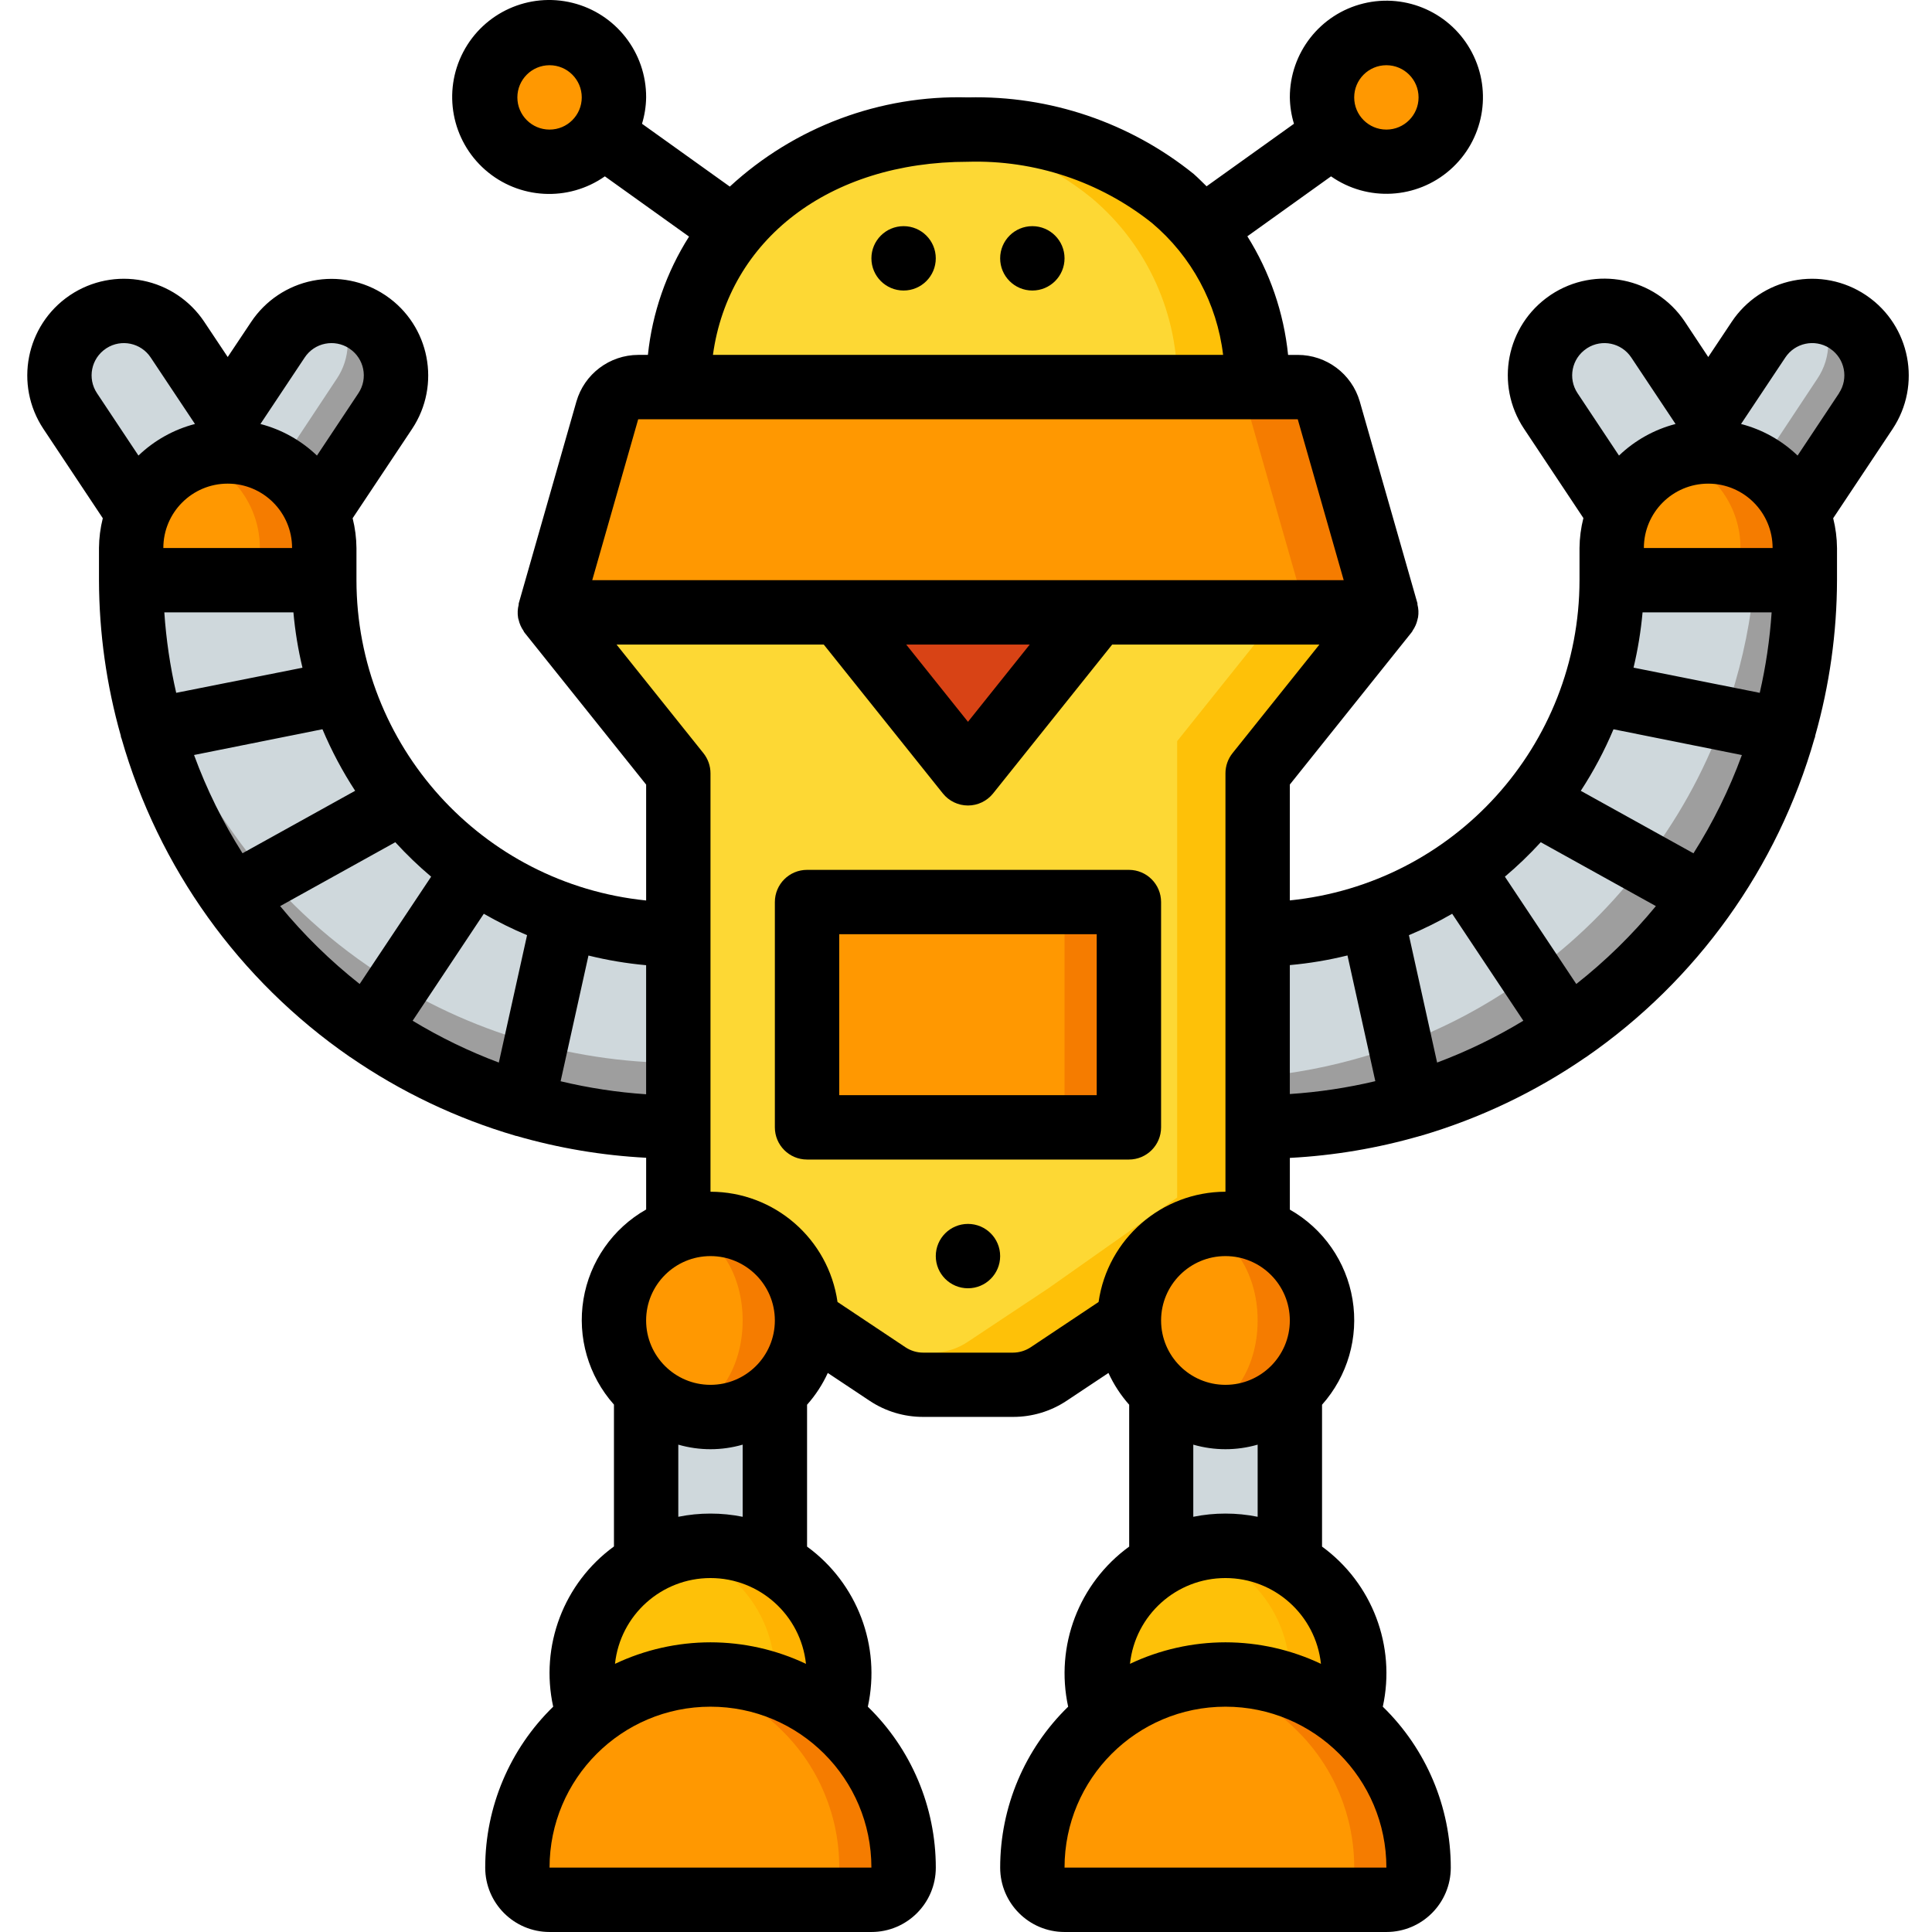 <svg height="512pt" viewBox="-7 0 512 512.226" width="512pt" xmlns="http://www.w3.org/2000/svg"><path d="m215.391 443.961c.008 3.867-.656 7.707-1.965 11.348h-64.34c-1.309-3.641-1.973-7.48-1.961-11.348-.016-15.566 10.523-29.16 25.598-33.027 2.781-.762 5.652-1.133 8.535-1.109 18.852 0 34.133 15.285 34.133 34.137zm0 0" fill="#ffb301"/><path d="m351.922 443.961c.008 3.867-.656 7.707-1.961 11.348h-64.34c-1.309-3.641-1.973-7.48-1.965-11.348-.012-15.566 10.523-29.16 25.602-33.027 2.777-.762 5.648-1.133 8.531-1.109 18.852 0 34.133 15.285 34.133 34.137zm0 0" fill="#ffb301"/><path d="m198.324 443.961c.008 3.867-.656 7.707-1.965 11.348h-47.273c-1.309-3.641-1.973-7.48-1.961-11.348-.016-15.566 10.523-29.16 25.598-33.027 15.074 3.867 25.613 17.461 25.602 33.027zm0 0" fill="#fec108"/><path d="m334.855 443.961c.008 3.867-.656 7.707-1.961 11.348h-47.273c-1.309-3.641-1.973-7.48-1.965-11.348-.012-15.566 10.523-29.16 25.602-33.027 15.074 3.867 25.609 17.461 25.598 33.027zm0 0" fill="#fec108"/><path d="m94.984 108.941-17.918 27.051h-47.617l-5.633-8.535-12.289-18.516c-3.68-5.551-3.793-12.738-.289-18.402 3.5-5.664 9.977-8.773 16.59-7.965 4.926.652 9.34 3.387 12.117 7.508l4.094 6.145 9.219 13.824 13.312-19.969c3.16-4.777 8.52-7.633 14.25-7.594.715-.027 1.43.031 2.133.168 2.625.262 5.148 1.172 7.34 2.648 3.773 2.496 6.395 6.398 7.273 10.84.883 4.438-.047 9.047-2.582 12.797zm0 0" fill="#9e9e9e"/><path d="m82.184 100.406-17.918 27.051h-40.449l-12.289-18.516c-3.68-5.551-3.793-12.738-.289-18.402 3.5-5.664 9.977-8.773 16.59-7.965l12.629 18.941 3.582-5.289 9.219 13.824 13.312-19.969c3.16-4.777 8.52-7.633 14.25-7.594.715-.027 1.43.031 2.133.168 3.086 5.594 2.789 12.445-.77 17.75zm0 0" fill="#cfd8dc"/><path d="m490.418 99.469c0 3.375-1.008 6.676-2.898 9.473l-17.922 27.051h-47.617l-5.629-8.535-12.289-18.516c-3.527-5.215-3.875-11.953-.902-17.504 2.973-5.547 8.773-8.996 15.066-8.949.684 0 1.453.086 2.133.086 4.93.652 9.34 3.387 12.117 7.508l4.098 6.145 9.215 13.824 13.312-19.969c3.59-5.41 9.953-8.293 16.383-7.426 2.629.262 5.152 1.172 7.34 2.648 4.77 3.125 7.629 8.461 7.594 14.164zm0 0" fill="#9e9e9e"/><path d="m477.621 90.934c-.004 3.379-1.012 6.676-2.902 9.473l-17.922 27.051h-40.445l-12.289-18.516c-3.527-5.215-3.875-11.953-.902-17.504 2.973-5.547 8.773-8.996 15.066-8.949.684 0 1.453.086 2.133.086l12.629 18.941 3.586-5.289 9.215 13.824 13.312-19.969c3.59-5.41 9.953-8.293 16.383-7.426 1.395 2.539 2.125 5.383 2.137 8.277zm0 0" fill="#cfd8dc"/><path d="m172.723 247.691v51.199c-29.426-.035-58.148-9.023-82.348-25.77-14-9.621-26.168-21.672-35.926-35.582-9.539-13.285-16.703-28.125-21.16-43.863-3.75-12.949-5.645-26.367-5.633-39.852h51.199c-.016 10.129 1.629 20.188 4.863 29.781 3.477 10.52 8.824 20.32 15.789 28.93 5.52 6.875 11.984 12.938 19.199 18.004 7.293 5.219 15.316 9.332 23.809 12.203 9.727 3.309 19.934 4.98 30.207 4.949zm0 0" fill="#9e9e9e"/><path d="m172.723 247.691v34.133c-29.426-.035-58.148-9.023-82.348-25.77-14-9.621-26.168-21.676-35.926-35.582-9.539-13.285-16.703-28.125-21.16-43.863-2.148-7.457-3.691-15.078-4.609-22.785h50.176c-.016 10.129 1.629 20.188 4.863 29.781 3.477 10.52 8.824 20.32 15.789 28.93 5.52 6.875 11.984 12.938 19.199 18.004 7.293 5.219 15.316 9.332 23.809 12.203 9.727 3.309 19.934 4.98 30.207 4.949zm0 0" fill="#cfd8dc"/><path d="m78.855 145.293v8.531h-51.199v-8.531c-.051-10.848 6.812-20.527 17.066-24.066 2.727-1.031 5.617-1.551 8.535-1.535 14.137 0 25.598 11.461 25.598 25.602zm0 0" fill="#f57c00"/><g fill="#9e9e9e"><path d="m471.391 153.824c.012 13.484-1.883 26.902-5.633 39.852l-14.508-2.902-35.926-7.168c.598-1.875 1.195-3.754 1.707-5.629 2.102-7.879 3.16-15.996 3.16-24.152zm0 0"/><path d="m465.758 193.676c-4.461 15.738-11.621 30.578-21.164 43.863l-13.566-7.512-31.488-17.492.77-1.023c6.613-8.34 11.699-17.789 15.016-27.906l35.926 7.168zm0 0"/><path d="m408.668 273.121c-12.535 8.73-26.395 15.383-41.043 19.711l-2.645-11.945-8.449-38.145c6.629-2.199 12.965-5.207 18.859-8.961 1.719-.969 3.371-2.051 4.949-3.242l20.309 30.551zm0 0"/><path d="m367.625 292.832c-13.398 4.02-27.312 6.059-41.301 6.059v-51.199c6.691.047 13.363-.699 19.883-2.219 3.508-.637 6.961-1.551 10.324-2.73l8.449 38.145zm0 0"/><path d="m444.594 237.539c-9.754 13.91-21.922 25.961-35.926 35.582l-8.02-12.031-20.309-30.551c7.215-5.066 13.676-11.129 19.199-18.004l31.488 17.492zm0 0"/></g><path d="m420.191 149.559c0 8.152-1.059 16.273-3.16 24.148-.512 1.879-1.109 3.758-1.707 5.633-3.316 10.117-8.402 19.562-15.016 27.906l-.77 1.023c-5.523 6.875-11.984 12.934-19.199 18.004-1.578 1.188-3.23 2.273-4.949 3.242-5.895 3.75-12.23 6.762-18.859 8.961-3.363 1.18-6.816 2.094-10.324 2.73-6.52 1.52-13.191 2.266-19.883 2.219v42.07c9.66-.855 19.207-2.688 28.5-5.461 3.414-1.027 6.828-2.137 10.156-3.414 10.934-4.129 21.309-9.602 30.891-16.301 1.621-1.109 3.156-2.219 4.777-3.496 11.664-8.734 21.91-19.211 30.379-31.062l.77-1.023c8.402-11.672 14.965-24.566 19.453-38.23.598-1.875 1.195-3.754 1.707-5.633 2.977-10.199 4.781-20.707 5.375-31.316zm0 0" fill="#cfd8dc"/><path d="m471.391 145.293v8.531h-51.199v-8.531c-.004-6.789 2.699-13.297 7.508-18.09 2.672-2.715 5.945-4.762 9.559-5.977 2.723-1.031 5.617-1.551 8.531-1.535 14.141 0 25.602 11.461 25.602 25.602zm0 0" fill="#f57c00"/><path d="m61.789 145.293v8.531h-34.133v-8.531c-.051-10.848 6.812-20.527 17.066-24.066 3.613 1.215 6.887 3.262 9.559 5.977 4.809 4.793 7.508 11.301 7.508 18.09zm0 0" fill="#ff9801"/><path d="m454.324 145.293v8.531h-34.133v-8.531c-.004-6.789 2.699-13.297 7.508-18.09 2.672-2.715 5.945-4.762 9.559-5.977 10.254 3.539 17.117 13.219 17.066 24.066zm0 0" fill="#ff9801"/><path d="m360.457 162.359-34.133 42.668v121l-34.133 24.066-21.336 14.164c-2.793 1.898-6.094 2.91-9.473 2.902h-23.723c-3.375.008-6.676-1.004-9.469-2.902l-8.449-5.633-12.887-8.531-34.133-24.066v-121l-34.133-42.668h76.801l20.051 25.086 14.082 17.582 34.133-42.668zm0 0" fill="#fec108"/><path d="m339.125 153.824-6.828 8.535-27.309 34.133v121.004l-34.133 24.062-21.332 14.164c-2.793 1.902-6.094 2.91-9.473 2.902h-20.309l-12.887-8.531-34.133-24.066v-121l-34.133-42.668h76.801l17.066 28.809 2.984-3.723 26.883-33.621zm0 0" fill="#fdd834"/><path d="m232.457 495.16c0 4.711-3.82 8.531-8.535 8.531h-85.332c-4.711 0-8.535-3.82-8.535-8.531-.039-13.586 5.371-26.621 15.02-36.184 7.457-7.582 17.148-12.574 27.648-14.25 2.816-.516 5.672-.773 8.535-.766 28.258.039 51.156 22.938 51.199 51.199zm0 0" fill="#f57c00"/><path d="m164.191 369.121h34.133v45.312h-34.133zm0 0" fill="#cfd8dc"/><path d="m206.855 350.094c0 14.137-11.461 25.598-25.598 25.598-2.918.02-5.809-.5-8.535-1.535-10.223-3.582-17.066-13.23-17.066-24.062 0-10.836 6.844-20.484 17.066-24.066 2.727-1.031 5.617-1.555 8.535-1.535 14.137 0 25.598 11.461 25.598 25.602zm0 0" fill="#f57c00"/><path d="m368.988 495.16c0 4.711-3.82 8.531-8.531 8.531h-85.332c-4.715 0-8.535-3.82-8.535-8.531-.043-13.586 5.367-26.621 15.02-36.184 7.457-7.582 17.145-12.574 27.648-14.25 2.812-.516 5.672-.773 8.531-.766 28.262.039 51.16 22.938 51.199 51.199zm0 0" fill="#f57c00"/><path d="m215.391 495.16c0 4.711-3.82 8.531-8.535 8.531h-68.266c-4.711 0-8.535-3.82-8.535-8.531-.039-13.586 5.371-26.621 15.02-36.184 7.457-7.582 17.148-12.574 27.648-14.25 10.504 1.676 20.191 6.668 27.648 14.25 9.648 9.562 15.059 22.598 15.02 36.184zm0 0" fill="#ff9801"/><path d="m351.922 495.16c0 4.711-3.82 8.531-8.531 8.531h-68.266c-4.715 0-8.535-3.82-8.535-8.531-.043-13.586 5.367-26.621 15.02-36.184 7.457-7.582 17.145-12.574 27.648-14.25 10.5 1.676 20.191 6.668 27.648 14.25 9.648 9.562 15.059 22.598 15.016 36.184zm0 0" fill="#ff9801"/><path d="m300.723 369.121h34.133v45.312h-34.133zm0 0" fill="#cfd8dc"/><path d="m343.391 350.094c0 14.137-11.461 25.598-25.602 25.598-2.914.02-5.809-.5-8.531-1.535-10.227-3.582-17.07-13.23-17.07-24.062 0-10.836 6.844-20.484 17.07-24.066 2.723-1.031 5.617-1.555 8.531-1.535 14.141 0 25.602 11.461 25.602 25.602zm0 0" fill="#f57c00"/><path d="m189.789 350.094c0-13.293-7.641-24.066-17.066-24.066-9.426 0-17.066 10.773-17.066 24.066 0 13.289 7.641 24.062 17.066 24.062 9.426 0 17.066-10.773 17.066-24.062zm0 0" fill="#ff9801"/><path d="m326.324 350.094c0-13.293-7.641-24.066-17.066-24.066-9.426 0-17.066 10.773-17.066 24.066 0 13.289 7.641 24.062 17.066 24.062 9.426 0 17.066-10.773 17.066-24.062zm0 0" fill="#ff9801"/><path d="m360.457 162.359h-221.867l15.273-53.504c1.066-3.652 4.391-6.18 8.191-6.23h174.934c3.805.051 7.129 2.578 8.195 6.23zm0 0" fill="#f57c00"/><path d="m339.125 162.359h-200.535l15.273-53.504c1.066-3.652 4.391-6.18 8.191-6.23h153.602c3.805.051 7.129 2.578 8.191 6.23zm0 0" fill="#ff9801"/><path d="m283.656 162.359-34.133 42.668-34.133-42.668zm0 0" fill="#d84315"/><path d="m326.324 102.625h-153.602c0-38.742 28.758-63.742 66.133-67.582 3.535-.484 7.102-.715 10.668-.684 19.68-.512 38.906 5.957 54.273 18.262 14.672 12.41 22.953 30.789 22.527 50.004zm0 0" fill="#fec108"/><path d="m304.988 102.625h-132.266c0-38.742 28.758-63.742 66.133-67.582 15.98 1.305 31.188 7.438 43.605 17.578 14.676 12.41 22.953 30.789 22.527 50.004zm0 0" fill="#fdd834"/><path d="m215.391 239.16h68.266c4.715 0 8.535 3.82 8.535 8.531v42.668c0 4.711-3.82 8.531-8.535 8.531h-68.266c-4.715 0-8.535-3.82-8.535-8.531v-42.668c0-4.711 3.82-8.531 8.535-8.531zm0 0" fill="#f57c00"/><path d="m215.391 239.16h51.199c4.711 0 8.535 3.82 8.535 8.531v42.668c0 4.711-3.824 8.531-8.535 8.531h-51.199c-4.715 0-8.535-3.82-8.535-8.531v-42.668c0-4.711 3.82-8.531 8.535-8.531zm0 0" fill="#ff9801"/><path d="m155.656 25.824c0 9.426-7.641 17.066-17.066 17.066-9.426 0-17.066-7.641-17.066-17.066s7.641-17.066 17.066-17.066c9.426 0 17.066 7.641 17.066 17.066zm0 0" fill="#ff9801"/><path d="m377.523 25.824c0 9.426-7.641 17.066-17.066 17.066s-17.066-7.641-17.066-17.066 7.641-17.066 17.066-17.066 17.066 7.641 17.066 17.066zm0 0" fill="#ff9801"/><path d="m240.988 68.492c0 4.715-3.82 8.535-8.531 8.535-4.715 0-8.535-3.82-8.535-8.535 0-4.711 3.82-8.531 8.535-8.531 4.711 0 8.531 3.82 8.531 8.531zm0 0"/><path d="m275.125 68.492c0 4.715-3.824 8.535-8.535 8.535-4.711 0-8.535-3.82-8.535-8.535 0-4.711 3.824-8.531 8.535-8.531 4.711 0 8.535 3.82 8.535 8.531zm0 0"/><path d="m258.055 333.027c0 4.711-3.82 8.531-8.531 8.531-4.715 0-8.535-3.82-8.535-8.531 0-4.715 3.82-8.535 8.535-8.535 4.711 0 8.531 3.82 8.531 8.535zm0 0"/><path d="m487.844 78.426-.324-.223c-5.652-3.766-12.57-5.133-19.23-3.797-6.66 1.332-12.516 5.262-16.277 10.914l-6.223 9.336-6.219-9.387c-7.855-11.75-23.734-14.93-35.508-7.109l-.309.215c-11.531 7.918-14.57 23.625-6.824 35.277l15.758 23.703c-.66 2.594-1.004 5.258-1.031 7.938v8.531c-.055 43.801-33.223 80.469-76.801 84.898v-30.719l32.266-40.328.078-.129.082-.066c.062-.078.062-.18.113-.258.629-.895 1.074-1.902 1.312-2.969 0-.195.113-.375.145-.57.184-1.141.129-2.301-.16-3.414 0-.105 0-.207 0-.309l-15.301-53.547c-2.133-7.301-8.828-12.32-16.434-12.32h-2.562c-1.137-11.172-4.836-21.934-10.801-31.445l22.184-15.891c9.668 6.766 22.707 6.047 31.57-1.738 8.867-7.785 11.262-20.621 5.805-31.078-5.457-10.461-17.355-15.836-28.812-13.016-11.457 2.82-19.504 13.102-19.484 24.898.035 2.371.402 4.723 1.094 6.992l-23.168 16.578c-1.137-1.102-2.234-2.234-3.414-3.27-16.918-13.633-38.121-20.828-59.844-20.301-23.328-.66-45.988 7.828-63.148 23.648l-23.277-16.656c.691-2.27 1.059-4.621 1.094-6.992.051-11.859-8.016-22.215-19.527-25.066-11.512-2.852-23.48 2.535-28.973 13.047-5.492 10.512-3.082 23.414 5.832 31.234 8.914 7.82 22.02 8.531 31.727 1.719l22.316 15.973c-6.012 9.473-9.746 20.207-10.906 31.363h-2.562c-7.609.023-14.293 5.066-16.398 12.379l-15.301 53.547v.309c-.289 1.113-.344 2.277-.164 3.414 0 .195.105.375.145.57.238 1.066.688 2.078 1.316 2.969.051.078.051.18.109.258l.07.059.074.129 32.242 40.293v30.723c-43.586-4.434-76.754-41.109-76.801-84.918v-8.531c-.023-2.664-.363-5.312-1.016-7.895l15.762-23.68c7.754-11.672 4.68-27.41-6.895-35.312-.086-.062-.176-.121-.266-.176-5.652-3.766-12.566-5.129-19.223-3.797-6.66 1.336-12.512 5.262-16.277 10.91l-6.219 9.312-6.223-9.336c-3.762-5.652-9.617-9.578-16.273-10.91-6.66-1.336-13.574.027-19.227 3.793-.082.051-.168.102-.246.164-11.57 7.906-14.648 23.641-6.91 35.328l15.758 23.703c-.648 2.582-.992 5.23-1.012 7.895v8.531c.035 13.965 1.988 27.859 5.801 41.293-.004.074-.004.148 0 .223.047.152.105.301.172.445 9.793 34.285 31.176 64.113 60.5 84.395l.051.051h.051c13.387 9.234 28.164 16.277 43.77 20.863l.109.051h.137c11.23 3.25 22.797 5.203 34.477 5.812v13.711c-8.855 5.027-14.961 13.785-16.621 23.828-1.656 10.043 1.316 20.301 8.086 27.902v37.613c-13.324 9.707-19.648 26.379-16.109 42.48-11.52 11.207-18.02 26.594-18.023 42.668 0 9.426 7.641 17.066 17.066 17.066h85.332c9.426 0 17.066-7.641 17.066-17.066 0-16.074-6.5-31.461-18.02-42.668 3.52-16.09-2.801-32.742-16.113-42.445v-37.613c2.242-2.52 4.094-5.359 5.496-8.422l11.094 7.379c4.203 2.797 9.141 4.281 14.191 4.27h23.832c5.051.012 9.992-1.473 14.199-4.27l11.094-7.379c1.406 3.062 3.258 5.902 5.496 8.422v37.613c-13.336 9.684-19.688 26.34-16.18 42.445-11.52 11.207-18.02 26.594-18.023 42.668 0 9.426 7.645 17.066 17.07 17.066h85.332c9.426 0 17.066-7.641 17.066-17.066-.004-16.074-6.504-31.461-18.023-42.668 3.523-16.09-2.797-32.742-16.109-42.445v-37.613c6.77-7.605 9.742-17.859 8.082-27.902-1.656-10.043-7.762-18.801-16.617-23.828v-13.711c11.676-.613 23.246-2.562 34.477-5.812h.137l.109-.051c15.613-4.582 30.395-11.625 43.785-20.863h.059l.07-.07c29.312-20.293 50.68-50.125 60.457-84.41.066-.145.125-.293.172-.445.004-.074.004-.148 0-.223 3.812-13.434 5.766-27.328 5.801-41.293v-8.531c-.023-2.664-.363-5.312-1.016-7.895l15.762-23.68c7.734-11.656 4.695-27.359-6.824-35.293zm-28.402 105.266-33.457-6.68c1.148-4.82 1.945-9.719 2.391-14.652h34.219c-.484 7.184-1.535 14.316-3.152 21.332zm-17.578 42.539-29.867-16.562c3.375-5.168 6.277-10.629 8.672-16.316l34.039 6.828c-3.336 9.125-7.645 17.871-12.852 26.078zm20.992-80.938h-34.133c0-9.426 7.641-17.066 17.066-17.066 9.426 0 17.066 7.641 17.066 17.066zm-49.355-52.855.215-.152c3.914-2.473 9.086-1.371 11.656 2.48l11.75 17.648c-5.633 1.461-10.793 4.344-14.996 8.371l-10.996-16.547c-2.594-3.918-1.531-9.191 2.371-11.801zm-39.594 189.277-7.477-33.773c3.938-1.652 7.77-3.547 11.469-5.676l18.867 28.355c-7.258 4.402-14.91 8.113-22.859 11.094zm-13.449-264.422c4.711 0 8.531 3.82 8.531 8.531 0 4.715-3.82 8.535-8.531 8.535-4.715 0-8.535-3.82-8.535-8.535 0-4.711 3.82-8.531 8.535-8.531zm-230.402 8.531c0-4.711 3.824-8.531 8.535-8.531 4.711 0 8.535 3.82 8.535 8.531 0 4.715-3.824 8.535-8.535 8.535-4.711 0-8.535-3.82-8.535-8.535zm119.469 17.066c17.656-.516 34.93 5.227 48.758 16.215 10.512 8.84 17.262 21.352 18.887 34.988h-135.262c4.18-30.523 30.77-51.203 67.617-51.203zm-87.434 68.27h174.867l12.184 42.664h-199.234zm103.809 59.73-16.375 20.48-16.375-20.48zm-163.609 99.738 18.867-28.363c3.699 2.129 7.531 4.023 11.469 5.676l-7.484 33.773c-7.941-2.98-15.594-6.691-22.852-11.086zm-57.957-70.457 34.047-6.828c2.395 5.688 5.293 11.148 8.668 16.316l-29.863 16.562c-5.203-8.199-9.512-16.934-12.852-26.051zm8.926-71.945c9.426 0 17.066 7.641 17.066 17.066h-34.133c0-9.426 7.641-17.066 17.066-17.066zm-16.805 34.133h34.227c.438 4.945 1.238 9.852 2.398 14.676l-33.477 6.656c-1.613-7.016-2.664-14.148-3.148-21.332zm37.23-67.594c1.25-1.887 3.203-3.195 5.422-3.633 2.16-.43 4.402-.012 6.262 1.168.059.051.121.086.18.129 3.91 2.609 4.969 7.891 2.371 11.809l-11 16.547c-4.195-4.023-9.355-6.906-14.984-8.371zm-52.719-2.336.172-.121c3.918-2.5 9.113-1.406 11.691 2.457l11.75 17.648c-5.629 1.465-10.785 4.348-14.984 8.371l-11-16.547c-2.598-3.918-1.535-9.199 2.371-11.809zm46.199 147.805 30.527-16.938c2.969 3.246 6.141 6.301 9.504 9.137l-18.953 28.453c-7.746-6.109-14.812-13.035-21.078-20.652zm74.359 46.438 7.383-33.332c5.023 1.242 10.133 2.098 15.285 2.562v34.219c-7.641-.512-15.223-1.668-22.668-3.449zm39.734 46.355c9.426 0 17.066 7.641 17.066 17.066s-7.641 17.066-17.066 17.066c-9.426 0-17.066-7.641-17.066-17.066s7.641-17.066 17.066-17.066zm42.664 162.133h-85.332c0-23.566 19.102-42.668 42.668-42.668 23.562 0 42.664 19.102 42.664 42.668zm-42.664-59.734c-8.758.008-17.406 1.957-25.32 5.707 1.387-12.938 12.305-22.746 25.32-22.746 13.012 0 23.93 9.809 25.316 22.746-7.914-3.75-16.559-5.699-25.316-5.707zm0-34.133c-2.867-.004-5.727.281-8.535.852v-19.129c5.574 1.613 11.492 1.613 17.066 0v19.129c-2.809-.57-5.668-.855-8.531-.852zm153.598-51.199c0 9.426-7.641 17.066-17.066 17.066-9.426 0-17.066-7.641-17.066-17.066s7.641-17.066 17.066-17.066c9.426 0 17.066 7.641 17.066 17.066zm25.602 145.066h-85.332c0-23.566 19.102-42.668 42.664-42.668 23.566 0 42.668 19.102 42.668 42.668zm-42.668-59.734c-8.758.008-17.402 1.957-25.316 5.707 1.387-12.938 12.305-22.746 25.316-22.746 13.012 0 23.934 9.809 25.32 22.746-7.914-3.75-16.562-5.699-25.32-5.707zm0-34.133c-2.863-.004-5.723.281-8.531.852v-19.129c5.574 1.613 11.492 1.613 17.066 0v19.129c-2.809-.57-5.668-.855-8.535-.852zm-33.637-56.098-17.988 11.996c-1.395.922-3.023 1.422-4.695 1.434h-23.809c-1.68 0-3.324-.5-4.727-1.434l-17.996-11.996c-2.402-16.762-16.75-29.211-33.68-29.234v-110.934c0-1.941-.66-3.82-1.871-5.336l-23.039-28.801h54.938l31.574 39.469c1.617 2.023 4.07 3.203 6.664 3.203s5.043-1.18 6.664-3.203l31.574-39.469h54.938l-23.039 28.801c-1.211 1.516-1.871 3.395-1.871 5.336v110.934c-16.914.043-31.234 12.488-33.637 29.234zm50.703-89.32c5.152-.461 10.262-1.316 15.285-2.559l7.379 33.332c-7.445 1.77-15.027 2.91-22.664 3.41zm75.949 5.012-18.93-28.453c3.363-2.836 6.539-5.891 9.508-9.137l30.523 16.938c-6.27 7.621-13.348 14.547-21.102 20.652zm69.672-156.648-11 16.547c-4.199-4.027-9.359-6.91-14.992-8.371l11.75-17.641c2.562-3.852 7.73-4.961 11.648-2.5l.223.164c3.895 2.617 4.941 7.891 2.348 11.801zm0 0"/><path d="m292.191 230.625h-85.336c-4.711 0-8.531 3.82-8.531 8.535v59.73c0 4.715 3.82 8.535 8.531 8.535h85.336c4.711 0 8.531-3.82 8.531-8.535v-59.73c0-4.715-3.82-8.535-8.531-8.535zm-8.535 59.734h-68.266v-42.668h68.266zm0 0"/></svg>